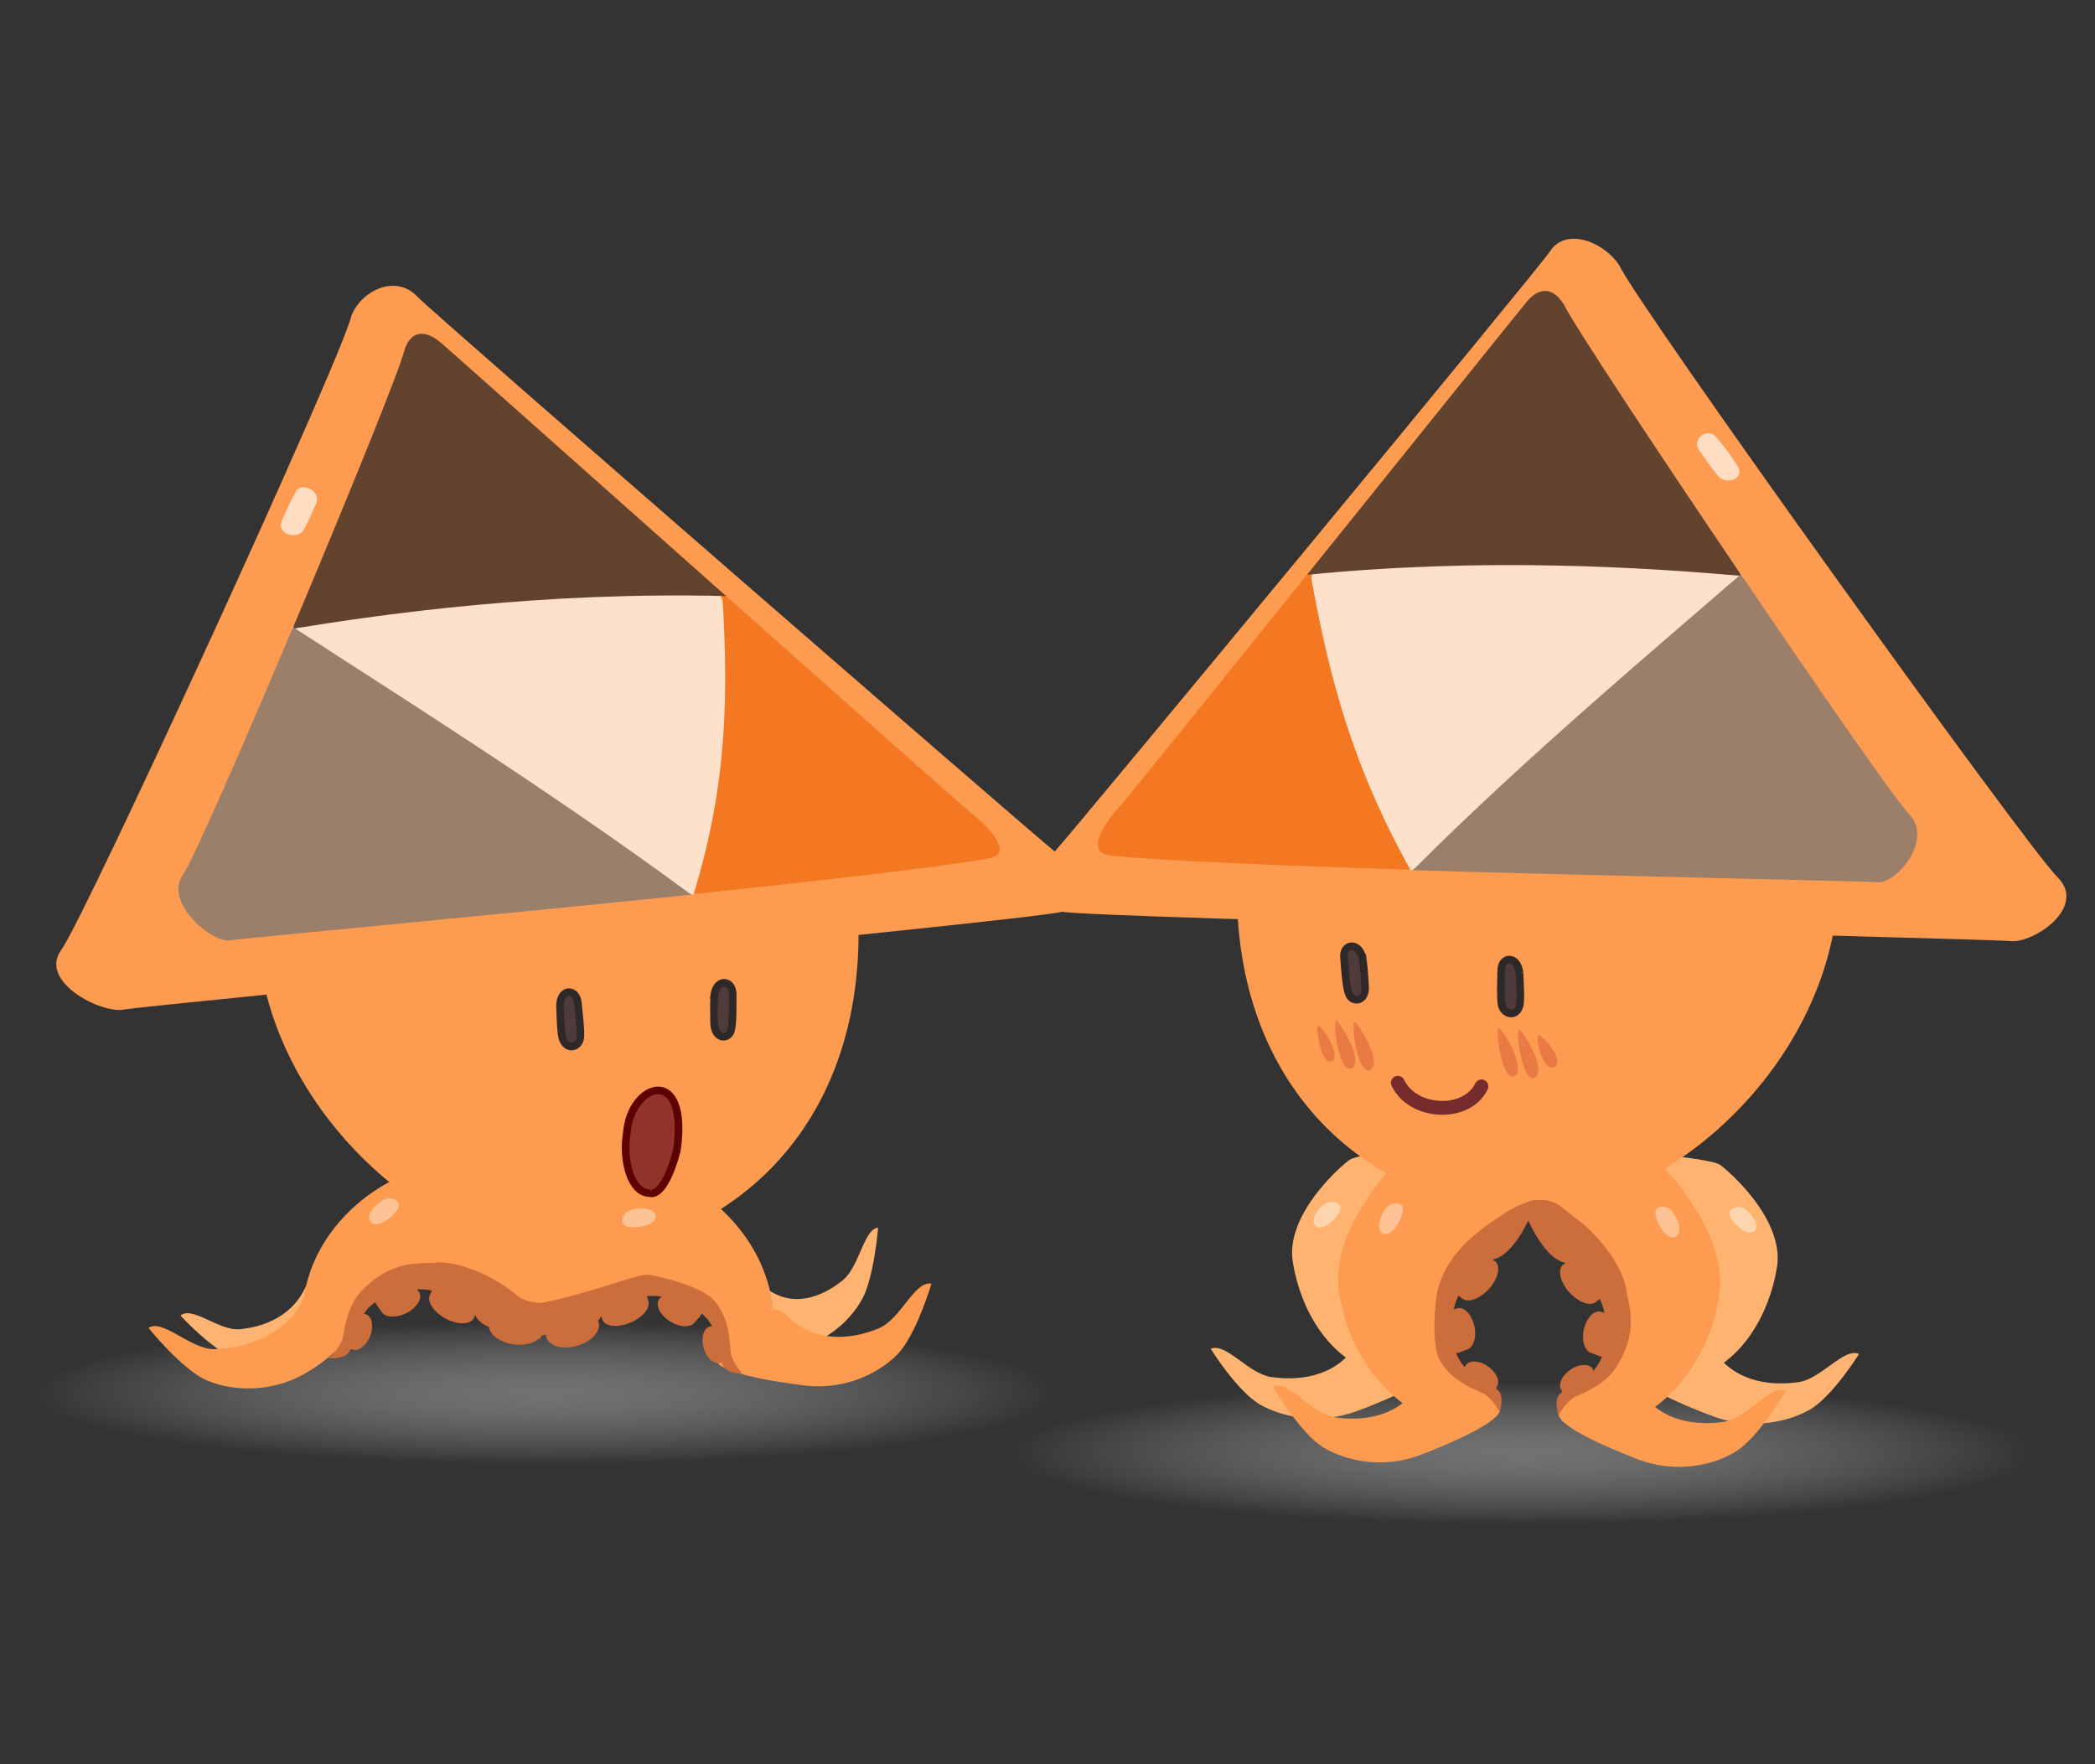 <svg xmlns="http://www.w3.org/2000/svg" xmlns:xlink="http://www.w3.org/1999/xlink" width="380" height="320" viewBox="0 0 100.542 84.667"><rect x="0" y="0" width="100.542" height="84.667" fill="#333333" stroke="none"/><defs><radialGradient xlink:href="#a" id="b" cx="56.456" cy="167.686" r="20.58" fx="56.456" fy="167.686" gradientTransform="matrix(1.203 0 0 .167 -47.95 39.543)" gradientUnits="userSpaceOnUse"/><radialGradient xlink:href="#a" id="c" cx="56.456" cy="167.686" r="20.58" fx="56.456" fy="167.686" gradientTransform="matrix(1.203 0 0 .167 -134.808 42.425)" gradientUnits="userSpaceOnUse"/><linearGradient id="a"><stop offset="0" style="stop-color:#838383;stop-opacity:1"/><stop offset="1" style="stop-color:#bfbfbf;stop-opacity:0"/></linearGradient></defs><g transform="translate(6.164 -.686)"><ellipse cx="19.965" cy="67.574" rx="24.757" ry="3.44" style="color:#000;clip-rule:nonzero;display:inline;overflow:visible;visibility:visible;opacity:.789;isolation:auto;mix-blend-mode:normal;color-interpolation:sRGB;color-interpolation-filters:linearRGB;solid-color:#000;solid-opacity:1;vector-effect:none;fill:url(#b);fill-opacity:1;fill-rule:nonzero;stroke:none;stroke-width:.265px;stroke-linecap:butt;stroke-linejoin:miter;stroke-miterlimit:4;stroke-dasharray:none;stroke-dashoffset:0;stroke-opacity:1;marker:none;paint-order:markers stroke fill;color-rendering:auto;image-rendering:auto;shape-rendering:auto;text-rendering:auto"/><path d="M35.977 59.606c-.665.032-.908 1.867-1.67 2.498s-2.184 1.438-3.601.487c-1.417-.95-2.836 2.031-2.779 2.567.058.535 2.538.45 3.984.238 1.445-.21 2.655-1.225 3.283-2.33.59-1.038.783-3.46.783-3.46" style="vector-effect:none;fill:#ffb370;fill-opacity:1;fill-rule:evenodd;stroke:none;stroke-width:.2;stroke-linecap:butt;stroke-linejoin:miter;stroke-miterlimit:4;stroke-dasharray:none;stroke-dashoffset:0;stroke-opacity:1"/><path d="M22.034 60.98c.219-.108.426-.286.604-.508.093-.116.16-.28.139-.421-.006-.071-.031-.135-.078-.168-.124-.109-.303-.107-.47-.038a1.55 1.55 0 0 0-.569.42.6.6 0 0 0-.124.501c.033.17.151.305.308.274a.5.5 0 0 0 .19-.06z" style="fill:#fffdfb;fill-opacity:.461;fill-rule:evenodd;stroke:none;stroke-width:.365;stroke-linecap:butt;stroke-linejoin:miter;stroke-miterlimit:4;stroke-dasharray:none;stroke-opacity:1"/><path d="M2.498 63.822c.574-.48 1.845.747 2.85.654 1.003-.092 2.66-.552 3.289-2.36.63-1.809 3.55-.592 3.814-.136s-1.857 2.274-3.186 3.21c-1.33.935-2.93 1.073-4.098.7-1.097-.351-2.669-2.068-2.669-2.068" style="vector-effect:none;fill:#ffb370;fill-opacity:1;fill-rule:evenodd;stroke:none;stroke-width:.2;stroke-linecap:butt;stroke-linejoin:miter;stroke-miterlimit:4;stroke-dasharray:none;stroke-dashoffset:0;stroke-opacity:1"/><path d="M11.325 61.203a1.8 1.8 0 0 1-.545.568c-.123.085-.29.141-.43.11-.07-.01-.133-.039-.163-.088-.1-.13-.087-.31-.007-.472.093-.197.258-.383.458-.539a.6.6 0 0 1 .508-.091c.168.045.294.171.253.326a.5.5 0 0 1-.073.186z" style="fill:#fffdfb;fill-opacity:.461;fill-rule:evenodd;stroke:none;stroke-width:.365;stroke-linecap:butt;stroke-linejoin:miter;stroke-miterlimit:4;stroke-dasharray:none;stroke-opacity:1"/><path d="M34.5 40.433c2.32 11.268-3.095 18.713-11.26 20.321C15.997 62.18 7 54.839 6.22 46.096c-.614-6.884 3.528-12.013 11.742-13.297 8.002-1.252 15.512 2.65 16.538 7.634" style="color:#000;clip-rule:nonzero;display:inline;overflow:visible;visibility:visible;isolation:auto;mix-blend-mode:normal;color-interpolation:sRGB;color-interpolation-filters:linearRGB;solid-color:#000;solid-opacity:1;vector-effect:none;fill:#fd9c50;fill-opacity:1;fill-rule:nonzero;stroke:none;stroke-width:.2;stroke-linecap:butt;stroke-linejoin:miter;stroke-miterlimit:4;stroke-dasharray:none;stroke-dashoffset:0;stroke-opacity:1;marker:none;paint-order:markers stroke fill;color-rendering:auto;image-rendering:auto;shape-rendering:auto;text-rendering:auto"/><path d="M10.7 15.842c.445-1.167 2.115-2.055 3.182-.902.632.682 29.58 25.829 30.421 26.482 1.155.898 1.61 2.37.509 3.019-1.173.38-43.957 4.49-45.037 4.696s-4.116-1.34-2.992-2.873 13.503-28.486 13.916-30.422" style="fill:#fd9c50;fill-opacity:1;fill-rule:evenodd;stroke:none;stroke-width:.2;stroke-linecap:butt;stroke-linejoin:miter;stroke-miterlimit:4;stroke-dasharray:none;stroke-opacity:1"/><g style="opacity:.7"><path d="M40.727 129.676c1.767-2.45 18.796-6.065 19.84-5.302s.485 14.546-.84 14.988-19.643-6.714-19-9.686" style="fill:#fff;fill-opacity:1;fill-rule:evenodd;stroke:none;stroke-width:.265;stroke-linecap:butt;stroke-linejoin:miter;stroke-miterlimit:4;stroke-dasharray:none;stroke-opacity:1" transform="matrix(1.026 .18 -.022 .971 -31.075 -102.467)"/><path d="M60.726 124.265c.405 5.023.436 9.414-1.014 15.087 8.711-2.58 13.404-4.123 13.88-4.381.94-.511-.31-1.551-1.257-2.164-.326-.21-5.87-4.302-11.609-8.542" style="fill:#f1680d;fill-opacity:1;fill-rule:evenodd;stroke:none;stroke-width:.265px;stroke-linecap:butt;stroke-linejoin:miter;stroke-opacity:1" transform="matrix(1.026 .18 -.022 .971 -31.075 -102.467)"/><path d="M46.539 114.109c-.345.023-.66.266-.852.88-.158.915-2.553 7.975-4.943 14.768 4.419-1.58 11.654-4.001 20.168-5.354-6.462-4.774-13.249-9.795-13.563-10.015-.258-.18-.543-.297-.81-.28" style="fill:#211f20;fill-opacity:1;fill-rule:evenodd;stroke:none;stroke-width:.265px;stroke-linecap:butt;stroke-linejoin:miter;stroke-opacity:1" transform="matrix(1.026 .18 -.022 .971 -31.075 -102.467)"/><path d="M40.767 129.67c-2.218 6.308-4.442 12.415-4.868 13.146-.883 1.515 1.44 3.153 2.31 2.81.428-.169 12.909-3.711 21.39-6.222-6.697-3.927-14.61-7.64-18.832-9.734" style="fill:#737373;fill-opacity:1;fill-rule:evenodd;stroke:none;stroke-width:.2;stroke-linecap:butt;stroke-linejoin:miter;stroke-miterlimit:4;stroke-dasharray:none;stroke-opacity:1" transform="matrix(1.026 .18 -.022 .971 -31.075 -102.467)"/></g><path d="M9.01 24.84c-.253.57-.434 1.003-.617 1.3-.282.457-1.34.214-1.014-.498.16-.385.376-.868.662-1.367.286-.498 1.223-.004.97.566" style="fill:#ffddc2;fill-opacity:1;fill-rule:evenodd;stroke:none;stroke-width:.365;stroke-linecap:butt;stroke-linejoin:miter;stroke-miterlimit:4;stroke-dasharray:none;stroke-opacity:1"/><path d="M16.602 63.625c.295.904 2.166 1.247 2.764 1.323s1.974-2.203 2.105-2.588c.132-.384-.826-3.693-1.15-3.98-.326-.287-4.16-2.485-6.894-1.392-2.736 1.093-4.556 3.392-4.962 5.72-.192 1.103-.273 3.062 1.487 2.863.672-.076.55-1.865 2.175-2.555 1.825-.775 2.796-.626 4.475.609" style="vector-effect:none;fill:#fd9c50;fill-opacity:1;fill-rule:evenodd;stroke:none;stroke-width:.2;stroke-linecap:butt;stroke-linejoin:miter;stroke-miterlimit:4;stroke-dasharray:none;stroke-dashoffset:0;stroke-opacity:1"/><path d="M.962 64.415c.676-.458 2.005 1.01 3.133 1.02 1.128.008 3.45-.514 4.287-2.403.838-1.888 2.352.228 2.612.75s-1.02 1.985-2.576 2.852c-1.555.867-3.353.842-4.63.31-1.198-.5-2.826-2.53-2.826-2.53" style="vector-effect:none;fill:#fd9c50;fill-opacity:1;fill-rule:evenodd;stroke:none;stroke-width:.2;stroke-linecap:butt;stroke-linejoin:miter;stroke-miterlimit:4;stroke-dasharray:none;stroke-dashoffset:0;stroke-opacity:1"/><path d="M12.852 58.817a2.05 2.05 0 0 1-.655.534c-.14.074-.32.112-.456.06-.07-.02-.128-.06-.15-.117-.079-.153-.033-.342.077-.505.128-.199.33-.375.56-.515a.6.6 0 0 1 .532-.029c.162.071.268.223.198.383a.6.6 0 0 1-.106.189z" style="fill:#ffddc2;fill-opacity:.603;fill-rule:evenodd;stroke:none;stroke-width:.365;stroke-linecap:butt;stroke-linejoin:miter;stroke-miterlimit:4;stroke-dasharray:none;stroke-opacity:1"/><path d="M38.536 62.293c-.8-.166-1.47 1.696-2.51 2.134s-2.903.862-4.396-.566-3.373 1.484-3.415 2.066c-.043.582 2.501 1.044 4.269 1.254s3.421-.496 4.4-1.474c.918-.918 1.652-3.414 1.652-3.414" style="vector-effect:none;fill:#fd9c50;fill-opacity:1;fill-rule:evenodd;stroke:none;stroke-width:.2;stroke-linecap:butt;stroke-linejoin:miter;stroke-miterlimit:4;stroke-dasharray:none;stroke-dashoffset:0;stroke-opacity:1"/><path d="M22.745 63.687c-.385.87-2.281 1.022-2.884 1.037s-1.74-2.392-1.832-2.788 1.196-3.59 1.548-3.843 4.388-2.051 6.999-.687 4.189 3.835 4.357 6.192c.08 1.118-.038 3.074-1.77 2.698-.66-.143-.358-1.911-1.905-2.762-1.737-.955-2.718-.905-4.513.153" style="vector-effect:none;fill:#fd9c50;fill-opacity:1;fill-rule:evenodd;stroke:none;stroke-width:.2;stroke-linecap:butt;stroke-linejoin:miter;stroke-miterlimit:4;stroke-dasharray:none;stroke-dashoffset:0;stroke-opacity:1"/><path d="M20.114 63.906c.313-.277-2.265-.521-1.374-.561 2.148-.096 5.499-1.51 6.217-1.488.667.11 2.37.538 3.055 1.138.829.851.834 2.022.898 2.65.088.398.43.844.574.988-.146-.02-.925-.046-1.001-.551l-.094.012-.023.006a.4.4 0 0 1-.077.007l-.013.002-.002-.002c-.283-.014-.57-.34-.68-.77a1.2 1.2 0 0 1 .007-.666c.063-.18.178-.299.32-.329a.4.4 0 0 1 .086-.006h.004a2 2 0 0 0-.502-.616.4.4 0 0 1-.052.105l-.262.3q-.006.01-.013.021a.4.4 0 0 1-.06.063l-.009.01-.002-.001c-.242.196-.727.14-1.145-.133-.415-.271-.643-.678-.54-.962a.35.35 0 0 1 .116-.162l.04-.054a2.8 2.8 0 0 0-.706-.013l.053.174.012.023q.018.045.023.091l.003.012-.002.002c.035.33-.335.74-.874.966-.607.256-1.213.19-1.352-.146a.4.4 0 0 1-.024-.1l-.023-.058c-.476.836-2.008.852-2.592.875-.277.011-.427.203-.847-.082-.169-.114.517-.442.858-.744z" style="color:#000;clip-rule:nonzero;display:inline;overflow:visible;visibility:visible;isolation:auto;mix-blend-mode:normal;color-interpolation:sRGB;color-interpolation-filters:linearRGB;solid-color:#000;solid-opacity:1;vector-effect:none;fill:#cb6e3b;fill-opacity:1;fill-rule:nonzero;stroke:none;stroke-width:.2;stroke-linecap:butt;stroke-linejoin:miter;stroke-miterlimit:4;stroke-dasharray:none;stroke-dashoffset:0;stroke-opacity:1;marker:none;paint-order:markers stroke fill;color-rendering:auto;image-rendering:auto;shape-rendering:auto;text-rendering:auto"/><path d="M24.085 59.585c.262.023.551-.021.836-.12.149-.053.299-.16.353-.296.032-.065.042-.134.015-.189-.06-.161-.23-.256-.424-.286a1.74 1.74 0 0 0-.757.064.6.6 0 0 0-.382.372c-.057.168-.017.349.148.406a.6.6 0 0 0 .21.049z" style="fill:#ffddc2;fill-opacity:.603;fill-rule:evenodd;stroke:none;stroke-width:.365;stroke-linecap:butt;stroke-linejoin:miter;stroke-miterlimit:4;stroke-dasharray:none;stroke-opacity:1"/><path d="M21.08 63.453c-.253-.416-1.685.01-2.395-.572-1.71-1.4-3.404-1.677-3.966-1.6s-1.911-.177-3.287 1.122c-.91.763-1.034 1.928-1.161 2.546-.128.386-.514.796-.671.924.146-.005.924.049 1.051-.447l.093.022.022.008q.037.011.076.014l.013.003.002-.001c.283.015.602-.28.754-.697a1.2 1.2 0 0 0 .06-.663c-.044-.186-.147-.315-.286-.36a.4.4 0 0 0-.084-.015h-.004c.148-.217.329-.412.562-.562a.4.4 0 0 0 .04.11l.23.324q.007.01.011.023a.4.4 0 0 0 .054.069l.008.01h.002c.221.22.709.213 1.152-.017.44-.228.708-.609.635-.903a.35.35 0 0 0-.1-.172l-.034-.059c.24-.01.472.01.704.06l-.07.167-.014.022a.4.4 0 0 0-.032.088l-.004.012v.002c-.067.325.26.77.772 1.05.58.315 1.188.31 1.36-.01a.4.4 0 0 0 .034-.096l.03-.056c.388.88 2.474.971 3.053 1.054.274.038-.171.364.23-.2 0 0 .193-.877.449-.962z" style="color:#000;clip-rule:nonzero;display:inline;overflow:visible;visibility:visible;isolation:auto;mix-blend-mode:normal;color-interpolation:sRGB;color-interpolation-filters:linearRGB;solid-color:#000;solid-opacity:1;vector-effect:none;fill:#cb6e3b;fill-opacity:1;fill-rule:nonzero;stroke:none;stroke-width:.2;stroke-linecap:butt;stroke-linejoin:miter;stroke-miterlimit:4;stroke-dasharray:none;stroke-dashoffset:0;stroke-opacity:1;marker:none;paint-order:markers stroke fill;color-rendering:auto;image-rendering:auto;shape-rendering:auto;text-rendering:auto"/><ellipse cx="27.033" cy="61.349" rx="1.308" ry=".799" style="color:#000;clip-rule:nonzero;display:inline;overflow:visible;visibility:visible;isolation:auto;mix-blend-mode:normal;color-interpolation:sRGB;color-interpolation-filters:linearRGB;solid-color:#000;solid-opacity:1;vector-effect:none;fill:#cb6e3b;fill-opacity:1;fill-rule:nonzero;stroke:none;stroke-width:.2;stroke-linecap:butt;stroke-linejoin:miter;stroke-miterlimit:4;stroke-dasharray:none;stroke-dashoffset:0;stroke-opacity:1;marker:none;paint-order:markers stroke fill;color-rendering:auto;image-rendering:auto;shape-rendering:auto;text-rendering:auto" transform="rotate(7.676)"/><ellipse cx="2.394" cy="67.891" rx="1.308" ry=".799" style="color:#000;clip-rule:nonzero;display:inline;overflow:visible;visibility:visible;isolation:auto;mix-blend-mode:normal;color-interpolation:sRGB;color-interpolation-filters:linearRGB;solid-color:#000;solid-opacity:1;vector-effect:none;fill:#cb6e3b;fill-opacity:1;fill-rule:nonzero;stroke:none;stroke-width:.2;stroke-linecap:butt;stroke-linejoin:miter;stroke-miterlimit:4;stroke-dasharray:none;stroke-dashoffset:0;stroke-opacity:1;marker:none;paint-order:markers stroke fill;color-rendering:auto;image-rendering:auto;shape-rendering:auto;text-rendering:auto" transform="rotate(-16.264)"/><path d="M20.711 48.936c.025-.831.785-.822.856-.125s.136 1.22.123 1.614c-.02.607-.825.737-.905-.142-.058-.464-.05-.882-.074-1.347z" style="fill:#4e3b3a;fill-opacity:1;fill-rule:evenodd;stroke:#2f2828;stroke-width:.365;stroke-linecap:butt;stroke-linejoin:miter;stroke-miterlimit:4;stroke-dasharray:none;stroke-opacity:1"/><path d="M28.118 48.428c.113-.81.882-.718.88-.03-.002.689.018 1.409-.09 1.77-.129.424-.814.409-.803-.457-.01-.46-.012-.827.013-1.283z" style="vector-effect:none;fill:#4e3b3a;fill-opacity:1;fill-rule:evenodd;stroke:#2f2828;stroke-width:.365;stroke-linecap:butt;stroke-linejoin:miter;stroke-miterlimit:4;stroke-dasharray:none;stroke-dashoffset:0;stroke-opacity:1"/><path d="M25.024 57.944c-.897.005-1.325-1.544-1.107-2.884.188-2.433 3.008-3.302 2.4.847-.63 2.36-1.293 2.037-1.293 2.037z" style="vector-effect:none;fill:#91332b;fill-opacity:1;fill-rule:evenodd;stroke:#5d0000;stroke-width:.365;stroke-linecap:round;stroke-linejoin:bevel;stroke-miterlimit:4;stroke-dasharray:none;stroke-dashoffset:0;stroke-opacity:1"/><ellipse cx="-66.893" cy="70.456" rx="24.757" ry="3.44" style="color:#000;clip-rule:nonzero;display:inline;overflow:visible;visibility:visible;opacity:.789;isolation:auto;mix-blend-mode:normal;color-interpolation:sRGB;color-interpolation-filters:linearRGB;solid-color:#000;solid-opacity:1;vector-effect:none;fill:url(#c);fill-opacity:1;fill-rule:nonzero;stroke:none;stroke-width:.265px;stroke-linecap:butt;stroke-linejoin:miter;stroke-miterlimit:4;stroke-dasharray:none;stroke-dashoffset:0;stroke-opacity:1;marker:none;paint-order:markers stroke fill;color-rendering:auto;image-rendering:auto;shape-rendering:auto;text-rendering:auto" transform="scale(-1 1)"/><path d="M51.941 65.419c.722-.325 1.8 1.188 2.893 1.35 1.093.16 2.966.127 4.05-1.476 1.085-1.604 3.926.312 4.104.822s-2.501 1.75-4.134 2.327c-1.633.578-3.374.313-4.535-.343-1.091-.616-2.378-2.68-2.378-2.68" style="vector-effect:none;fill:#ffb370;fill-opacity:1;fill-rule:evenodd;stroke:none;stroke-width:.2;stroke-linecap:butt;stroke-linejoin:miter;stroke-miterlimit:4;stroke-dasharray:none;stroke-dashoffset:0;stroke-opacity:1"/><path d="M61.809 60.012c.835-.072 1.508-1.482 1.695-1.94.186-.456-1.49-1.943-1.794-2.115-.303-.172-2.769.168-3.08.372-.313.204-3.134 2.586-2.75 4.932.383 2.345 1.706 4.436 3.62 5.169.909.348 2.94.53 3.125-.89.071-.542-1.982-.717-2.245-2.117-.295-1.573.03-2.31 1.429-3.411" style="vector-effect:none;fill:#ffb370;fill-opacity:1;fill-rule:evenodd;stroke:none;stroke-width:.2;stroke-linecap:butt;stroke-linejoin:miter;stroke-miterlimit:4;stroke-dasharray:none;stroke-dashoffset:0;stroke-opacity:1"/><path d="M58.083 58.903a1.8 1.8 0 0 1-.546.569c-.122.085-.29.141-.43.11-.07-.01-.132-.04-.162-.088-.1-.13-.087-.31-.007-.472.092-.197.258-.383.457-.539a.6.6 0 0 1 .509-.091c.167.044.294.171.252.326a.5.5 0 0 1-.072.185z" style="fill:#fffdfb;fill-opacity:.461;fill-rule:evenodd;stroke:none;stroke-width:.365;stroke-linecap:butt;stroke-linejoin:miter;stroke-miterlimit:4;stroke-dasharray:none;stroke-opacity:1"/><path d="M83.053 65.664c-.722-.324-1.8 1.19-2.892 1.35-1.093.16-2.967.128-4.051-1.476-1.085-1.603-3.926.313-4.104.822-.177.51 2.501 1.75 4.135 2.328s3.373.313 4.535-.343c1.09-.616 2.377-2.68 2.377-2.68" style="vector-effect:none;fill:#ffb370;fill-opacity:1;fill-rule:evenodd;stroke:none;stroke-width:.2;stroke-linecap:butt;stroke-linejoin:miter;stroke-miterlimit:4;stroke-dasharray:none;stroke-dashoffset:0;stroke-opacity:1"/><path d="M73.186 60.257c-.836-.07-1.509-1.482-1.695-1.938-.187-.457 1.49-1.945 1.793-2.116s2.77.167 3.081.372c.312.204 3.133 2.586 2.75 4.931-.384 2.346-1.707 4.437-3.621 5.17-.908.347-2.939.53-3.125-.89-.07-.542 1.983-.717 2.245-2.117.295-1.573-.03-2.31-1.428-3.412" style="vector-effect:none;fill:#ffb370;fill-opacity:1;fill-rule:evenodd;stroke:none;stroke-width:.2;stroke-linecap:butt;stroke-linejoin:miter;stroke-miterlimit:4;stroke-dasharray:none;stroke-dashoffset:0;stroke-opacity:1"/><path d="M76.911 59.149c.122.211.313.406.546.569.123.084.29.14.43.11.07-.011.132-.04.162-.089.101-.13.087-.309.007-.471a1.55 1.55 0 0 0-.457-.54.6.6 0 0 0-.508-.09c-.168.044-.294.17-.253.326.011.063.04.137.073.185z" style="fill:#fffdfb;fill-opacity:.461;fill-rule:evenodd;stroke:none;stroke-width:.365;stroke-linecap:butt;stroke-linejoin:miter;stroke-miterlimit:4;stroke-dasharray:none;stroke-opacity:1"/><path d="M53.737 38.38c-2.32 11.267 3.095 18.713 11.26 20.32 7.242 1.426 16.24-5.915 17.02-14.658.614-6.884-3.528-12.012-11.743-13.297-8.002-1.252-15.511 2.65-16.537 7.634" style="color:#000;clip-rule:nonzero;display:inline;overflow:visible;visibility:visible;isolation:auto;mix-blend-mode:normal;color-interpolation:sRGB;color-interpolation-filters:linearRGB;solid-color:#000;solid-opacity:1;vector-effect:none;fill:#fd9c50;fill-opacity:1;fill-rule:nonzero;stroke:none;stroke-width:.2;stroke-linecap:butt;stroke-linejoin:miter;stroke-miterlimit:4;stroke-dasharray:none;stroke-dashoffset:0;stroke-opacity:1;marker:none;paint-order:markers stroke fill;color-rendering:auto;image-rendering:auto;shape-rendering:auto;text-rendering:auto"/><path d="M71.559 13.44c-.72-1.132-2.578-1.897-3.353-.67-.458.727-22.945 27.91-23.617 28.623-.923.98-1.018 2.481.223 3.048 1.246.295 44.381 1.284 45.495 1.41 1.114.127 3.734-1.634 2.259-3.082S72.43 15.34 71.559 13.44" style="fill:#fd9c50;fill-opacity:1;fill-rule:evenodd;stroke:none;stroke-width:.2;stroke-linecap:butt;stroke-linejoin:miter;stroke-miterlimit:4;stroke-dasharray:none;stroke-opacity:1"/><path d="M75.381 22.291c.386.55.668.969.92 1.25.387.437 1.371.118.879-.57-.25-.372-.579-.838-.98-1.314-.4-.477-1.205.085-.819.634" style="fill:#ffddc2;fill-opacity:1;fill-rule:evenodd;stroke:none;stroke-width:.365;stroke-linecap:butt;stroke-linejoin:miter;stroke-miterlimit:4;stroke-dasharray:none;stroke-opacity:1"/><path d="M69.152 61.284c-.949-.072-1.727-1.808-1.943-2.37s1.67-2.442 2.013-2.66c.342-.22 3.784-.076 4.14.171s3.402 3.448 2.991 6.365c-.411 2.916-2.211 5.231-4.375 6.179-1.027.45-2.91.994-3.135-.764-.086-.67 1.68-.977 1.964-2.72.319-1.956-.057-2.864-1.655-4.201" style="vector-effect:none;fill:#fd9c50;fill-opacity:1;fill-rule:evenodd;stroke:none;stroke-width:.2;stroke-linecap:butt;stroke-linejoin:miter;stroke-miterlimit:4;stroke-dasharray:none;stroke-dashoffset:0;stroke-opacity:1"/><path d="M79.54 67.446c-.737-.353-1.836 1.294-2.95 1.469s-3.026.139-4.132-1.606c-1.106-1.744-3.63.63-3.811 1.185-.182.554 2.177 1.614 3.842 2.243s3.44.34 4.625-.374c1.113-.67 2.425-2.917 2.425-2.917" style="vector-effect:none;fill:#fd9c50;fill-opacity:1;fill-rule:evenodd;stroke:none;stroke-width:.2;stroke-linecap:butt;stroke-linejoin:miter;stroke-miterlimit:4;stroke-dasharray:none;stroke-dashoffset:0;stroke-opacity:1"/><path d="M68.195 58.32c.465.148.45.213 1.184.764 1.767 1.328 2.438 2.907 2.498 3.472s.626 1.814-.31 3.459c-.524 1.066-1.626 1.463-2.195 1.733-.346.216-.651.689-.74.872-.03-.144-.266-.886.185-1.128l-.043-.085-.013-.019a.4.4 0 0 1-.032-.07l-.006-.012v-.002c-.081-.271.13-.651.498-.898a1.2 1.2 0 0 1 .63-.216c.192-.002.342.067.418.191q.021.037.034.079l.002.004c.175-.196.322-.418.412-.68a.4.4 0 0 1-.116-.013l-.37-.146-.025-.005a.4.4 0 0 1-.08-.036l-.011-.005v-.002c-.267-.163-.376-.638-.259-1.123.117-.482.424-.833.727-.831a.36.36 0 0 1 .19.055l.065.02a2.8 2.8 0 0 0-.224-.67l-.146.108-.019.019a.4.4 0 0 1-.078.052l-.01.007-.002-.001c-.3.143-.809-.068-1.203-.5-.444-.487-.584-1.08-.314-1.323a.4.4 0 0 1 .085-.055l.047-.042c-.946-.168-1.712-1.802-1.93-2.345-.103-.257-.132-.118.32-.641 0 0 .574-.068.831.014" style="color:#000;clip-rule:nonzero;display:inline;overflow:visible;visibility:visible;isolation:auto;mix-blend-mode:normal;color-interpolation:sRGB;color-interpolation-filters:linearRGB;solid-color:#000;solid-opacity:1;vector-effect:none;fill:#cb6e3b;fill-opacity:1;fill-rule:nonzero;stroke:none;stroke-width:.2;stroke-linecap:butt;stroke-linejoin:miter;stroke-miterlimit:4;stroke-dasharray:none;stroke-dashoffset:0;stroke-opacity:1;marker:none;paint-order:markers stroke fill;color-rendering:auto;image-rendering:auto;shape-rendering:auto;text-rendering:auto"/><path d="M73.309 59.089c.066.255.205.513.393.748.1.122.251.227.397.233.072.008.14-.005.183-.05.132-.109.164-.301.127-.494a1.74 1.74 0 0 0-.314-.692.6.6 0 0 0-.478-.235c-.177.002-.334.1-.333.275a.6.6 0 0 0 .025.215z" style="fill:#ffddc2;fill-opacity:.603;fill-rule:evenodd;stroke:none;stroke-width:.365;stroke-linecap:butt;stroke-linejoin:miter;stroke-miterlimit:4;stroke-dasharray:none;stroke-opacity:1"/><path d="M65.29 61.12c.949-.071 1.727-1.807 1.943-2.37s-1.67-2.44-2.013-2.66c-.342-.219-3.784-.075-4.14.172s-3.402 3.448-2.991 6.364 2.21 5.232 4.375 6.18c1.027.45 2.91.993 3.135-.764.086-.67-1.68-.978-1.964-2.72-.319-1.957.057-2.864 1.655-4.202" style="vector-effect:none;fill:#fd9c50;fill-opacity:1;fill-rule:evenodd;stroke:none;stroke-width:.2;stroke-linecap:butt;stroke-linejoin:miter;stroke-miterlimit:4;stroke-dasharray:none;stroke-dashoffset:0;stroke-opacity:1"/><path d="M54.92 67.231c.737-.353 1.835 1.294 2.95 1.469 1.115.174 3.025.139 4.131-1.606s3.63.63 3.812 1.184c.18.555-2.178 1.615-3.843 2.244-1.666.628-3.44.34-4.625-.374-1.112-.67-2.425-2.917-2.425-2.917" style="vector-effect:none;fill:#fd9c50;fill-opacity:1;fill-rule:evenodd;stroke:none;stroke-width:.2;stroke-linecap:butt;stroke-linejoin:miter;stroke-miterlimit:4;stroke-dasharray:none;stroke-dashoffset:0;stroke-opacity:1"/><path d="M66.378 58.714c-.366.203-.297.162-1.03.67-1.96 1.36-2.304 2.523-2.523 3.208-.12.665-.286 2.413.05 3.26.524 1.066 1.626 1.463 2.195 1.733.346.216.651.689.739.872.03-.144.267-.887-.184-1.128l.043-.085.013-.02a.4.4 0 0 0 .032-.07l.006-.012-.001-.002c.082-.27-.128-.65-.497-.898a1.2 1.2 0 0 0-.63-.216v.001c-.192-.002-.342.067-.418.191a.4.4 0 0 0-.034.078l-.002.004a2 2 0 0 1-.412-.679.4.4 0 0 0 .116-.014l.37-.146.025-.005a.4.4 0 0 0 .08-.035l.011-.005v-.002c.267-.163.376-.638.259-1.123-.117-.482-.424-.833-.727-.831a.36.36 0 0 0-.19.055l-.065.02q.07-.352.224-.67l.146.108.019.019q.035.03.078.052l.01.007.002-.001c.3.143.809-.068 1.203-.5.444-.487.584-1.08.314-1.323a.4.4 0 0 0-.085-.056l-.047-.042c.946-.168 1.712-1.801 1.93-2.344.103-.257.727.058.274-.466-.133-.153-.895.175-1.294.395" style="color:#000;clip-rule:nonzero;display:inline;overflow:visible;visibility:visible;isolation:auto;mix-blend-mode:normal;color-interpolation:sRGB;color-interpolation-filters:linearRGB;solid-color:#000;solid-opacity:1;vector-effect:none;fill:#cb6e3b;fill-opacity:1;fill-rule:nonzero;stroke:none;stroke-width:.2;stroke-linecap:butt;stroke-linejoin:miter;stroke-miterlimit:4;stroke-dasharray:none;stroke-dashoffset:0;stroke-opacity:1;marker:none;paint-order:markers stroke fill;color-rendering:auto;image-rendering:auto;shape-rendering:auto;text-rendering:auto"/><path d="M61.133 58.925a2 2 0 0 1-.393.748c-.1.123-.251.228-.397.234-.072.008-.14-.005-.183-.05-.132-.11-.164-.301-.127-.495.04-.233.157-.473.314-.692a.6.6 0 0 1 .478-.235c.177.002.334.101.333.275a.6.6 0 0 1-.025.216z" style="fill:#ffddc2;fill-opacity:.603;fill-rule:evenodd;stroke:none;stroke-width:.365;stroke-linecap:butt;stroke-linejoin:miter;stroke-miterlimit:4;stroke-dasharray:none;stroke-opacity:1"/><path d="M127.442 153.533c.025-.836.786-.958.856-.273s.136 1.197.123 1.592c-.02.61-.825.88-.905.015-.058-.454-.05-.873-.074-1.334z" style="fill:#4e3b3a;fill-opacity:1;fill-rule:evenodd;stroke:#2f2828;stroke-width:.365;stroke-linecap:butt;stroke-linejoin:miter;stroke-miterlimit:4;stroke-dasharray:none;stroke-opacity:1" transform="matrix(-.997 .145 .081 .992 181.382 -123.403)"/><path d="M134.85 151.745c.112-.829.881-.87.879-.182-.002.689.019 1.405-.09 1.786-.128.446-.814.549-.802-.319-.01-.458-.012-.825.012-1.285z" style="opacity:1;vector-effect:none;fill:#4e3b3a;fill-opacity:1;fill-rule:evenodd;stroke:#2f2828;stroke-width:.365;stroke-linecap:butt;stroke-linejoin:miter;stroke-miterlimit:4;stroke-dasharray:none;stroke-dashoffset:0;stroke-opacity:1" transform="matrix(-.997 .145 .081 .992 181.382 -123.403)"/><path d="M50.943 151.141c-.4-.253.512-1.424.812-1.681s-.192 1.924-.812 1.681M51.835 151.467c-.414-.358.552-2.05.867-2.423.316-.372-.224 2.763-.867 2.422M52.816 151.194c-.414-.358.552-2.05.867-2.422.316-.373-.223 2.763-.867 2.422" style="fill:#d35034;fill-opacity:.443;fill-rule:evenodd;stroke:none;stroke-width:.265px;stroke-linecap:butt;stroke-linejoin:miter;stroke-opacity:1" transform="matrix(-1.012 .195 -.052 .999 127.88 -109.04)"/><path d="M59.278 149.607c-.414-.358.551-2.05.867-2.422s-.224 2.763-.867 2.422" style="opacity:1;vector-effect:none;fill:#d35034;fill-opacity:.443;fill-rule:evenodd;stroke:none;stroke-width:.265px;stroke-linecap:butt;stroke-linejoin:miter;stroke-miterlimit:4;stroke-dasharray:none;stroke-dashoffset:0;stroke-opacity:1" transform="matrix(-1.012 .195 -.052 .999 127.416 -109.007)"/><path d="M60.167 149.362c-.414-.358.551-2.05.867-2.423.316-.372-.224 2.763-.867 2.423M61.158 148.825c-.349-.27.457-1.542.721-1.821.265-.28-.18 2.08-.721 1.82" style="opacity:1;vector-effect:none;fill:#d35034;fill-opacity:.443;fill-rule:evenodd;stroke:none;stroke-width:.265px;stroke-linecap:butt;stroke-linejoin:miter;stroke-miterlimit:4;stroke-dasharray:none;stroke-dashoffset:0;stroke-opacity:1" transform="matrix(-1.012 .195 -.052 .999 127.416 -109.007)"/><path d="M60.92 52.65c.725 1.521 3.319 1.624 4.012.175" style="fill:none;fill-rule:evenodd;stroke:#762c2c;stroke-width:.665;stroke-linecap:round;stroke-linejoin:miter;stroke-miterlimit:4;stroke-dasharray:none;stroke-opacity:1"/><g style="opacity:.7"><path d="M40.727 129.676c1.767-2.45 18.796-6.065 19.84-5.302s.485 14.546-.84 14.988-19.643-6.714-19-9.686" style="fill:#fff;fill-opacity:1;fill-rule:evenodd;stroke:none;stroke-width:.265;stroke-linecap:butt;stroke-linejoin:miter;stroke-miterlimit:4;stroke-dasharray:none;stroke-opacity:1" transform="scale(-1 1)rotate(14.729 374.06 -378.105)"/><path d="M60.726 124.265c.405 5.023.436 9.414-1.014 15.087 8.711-2.58 13.404-4.123 13.88-4.381.94-.511-.31-1.551-1.257-2.164-.326-.21-5.87-4.302-11.609-8.542" style="fill:#f1680d;fill-opacity:1;fill-rule:evenodd;stroke:none;stroke-width:.265px;stroke-linecap:butt;stroke-linejoin:miter;stroke-opacity:1" transform="scale(-1 1)rotate(14.729 374.06 -378.105)"/><path d="M46.539 114.109c-.345.023-.66.266-.852.88-.158.915-2.553 7.975-4.943 14.768 4.419-1.58 11.654-4.001 20.168-5.354-6.462-4.774-13.249-9.795-13.563-10.015-.258-.18-.543-.297-.81-.28" style="fill:#211f20;fill-opacity:1;fill-rule:evenodd;stroke:none;stroke-width:.265px;stroke-linecap:butt;stroke-linejoin:miter;stroke-opacity:1" transform="scale(-1 1)rotate(14.729 374.06 -378.105)"/><path d="M40.767 129.67c-2.218 6.308-4.442 12.415-4.868 13.146-.883 1.515 1.44 3.153 2.31 2.81.428-.169 12.909-3.711 21.39-6.222-6.697-3.927-14.61-7.64-18.832-9.734" style="fill:#737373;fill-opacity:1;fill-rule:evenodd;stroke:none;stroke-width:.2;stroke-linecap:butt;stroke-linejoin:miter;stroke-miterlimit:4;stroke-dasharray:none;stroke-opacity:1" transform="scale(-1 1)rotate(14.729 374.06 -378.105)"/></g></g></svg>